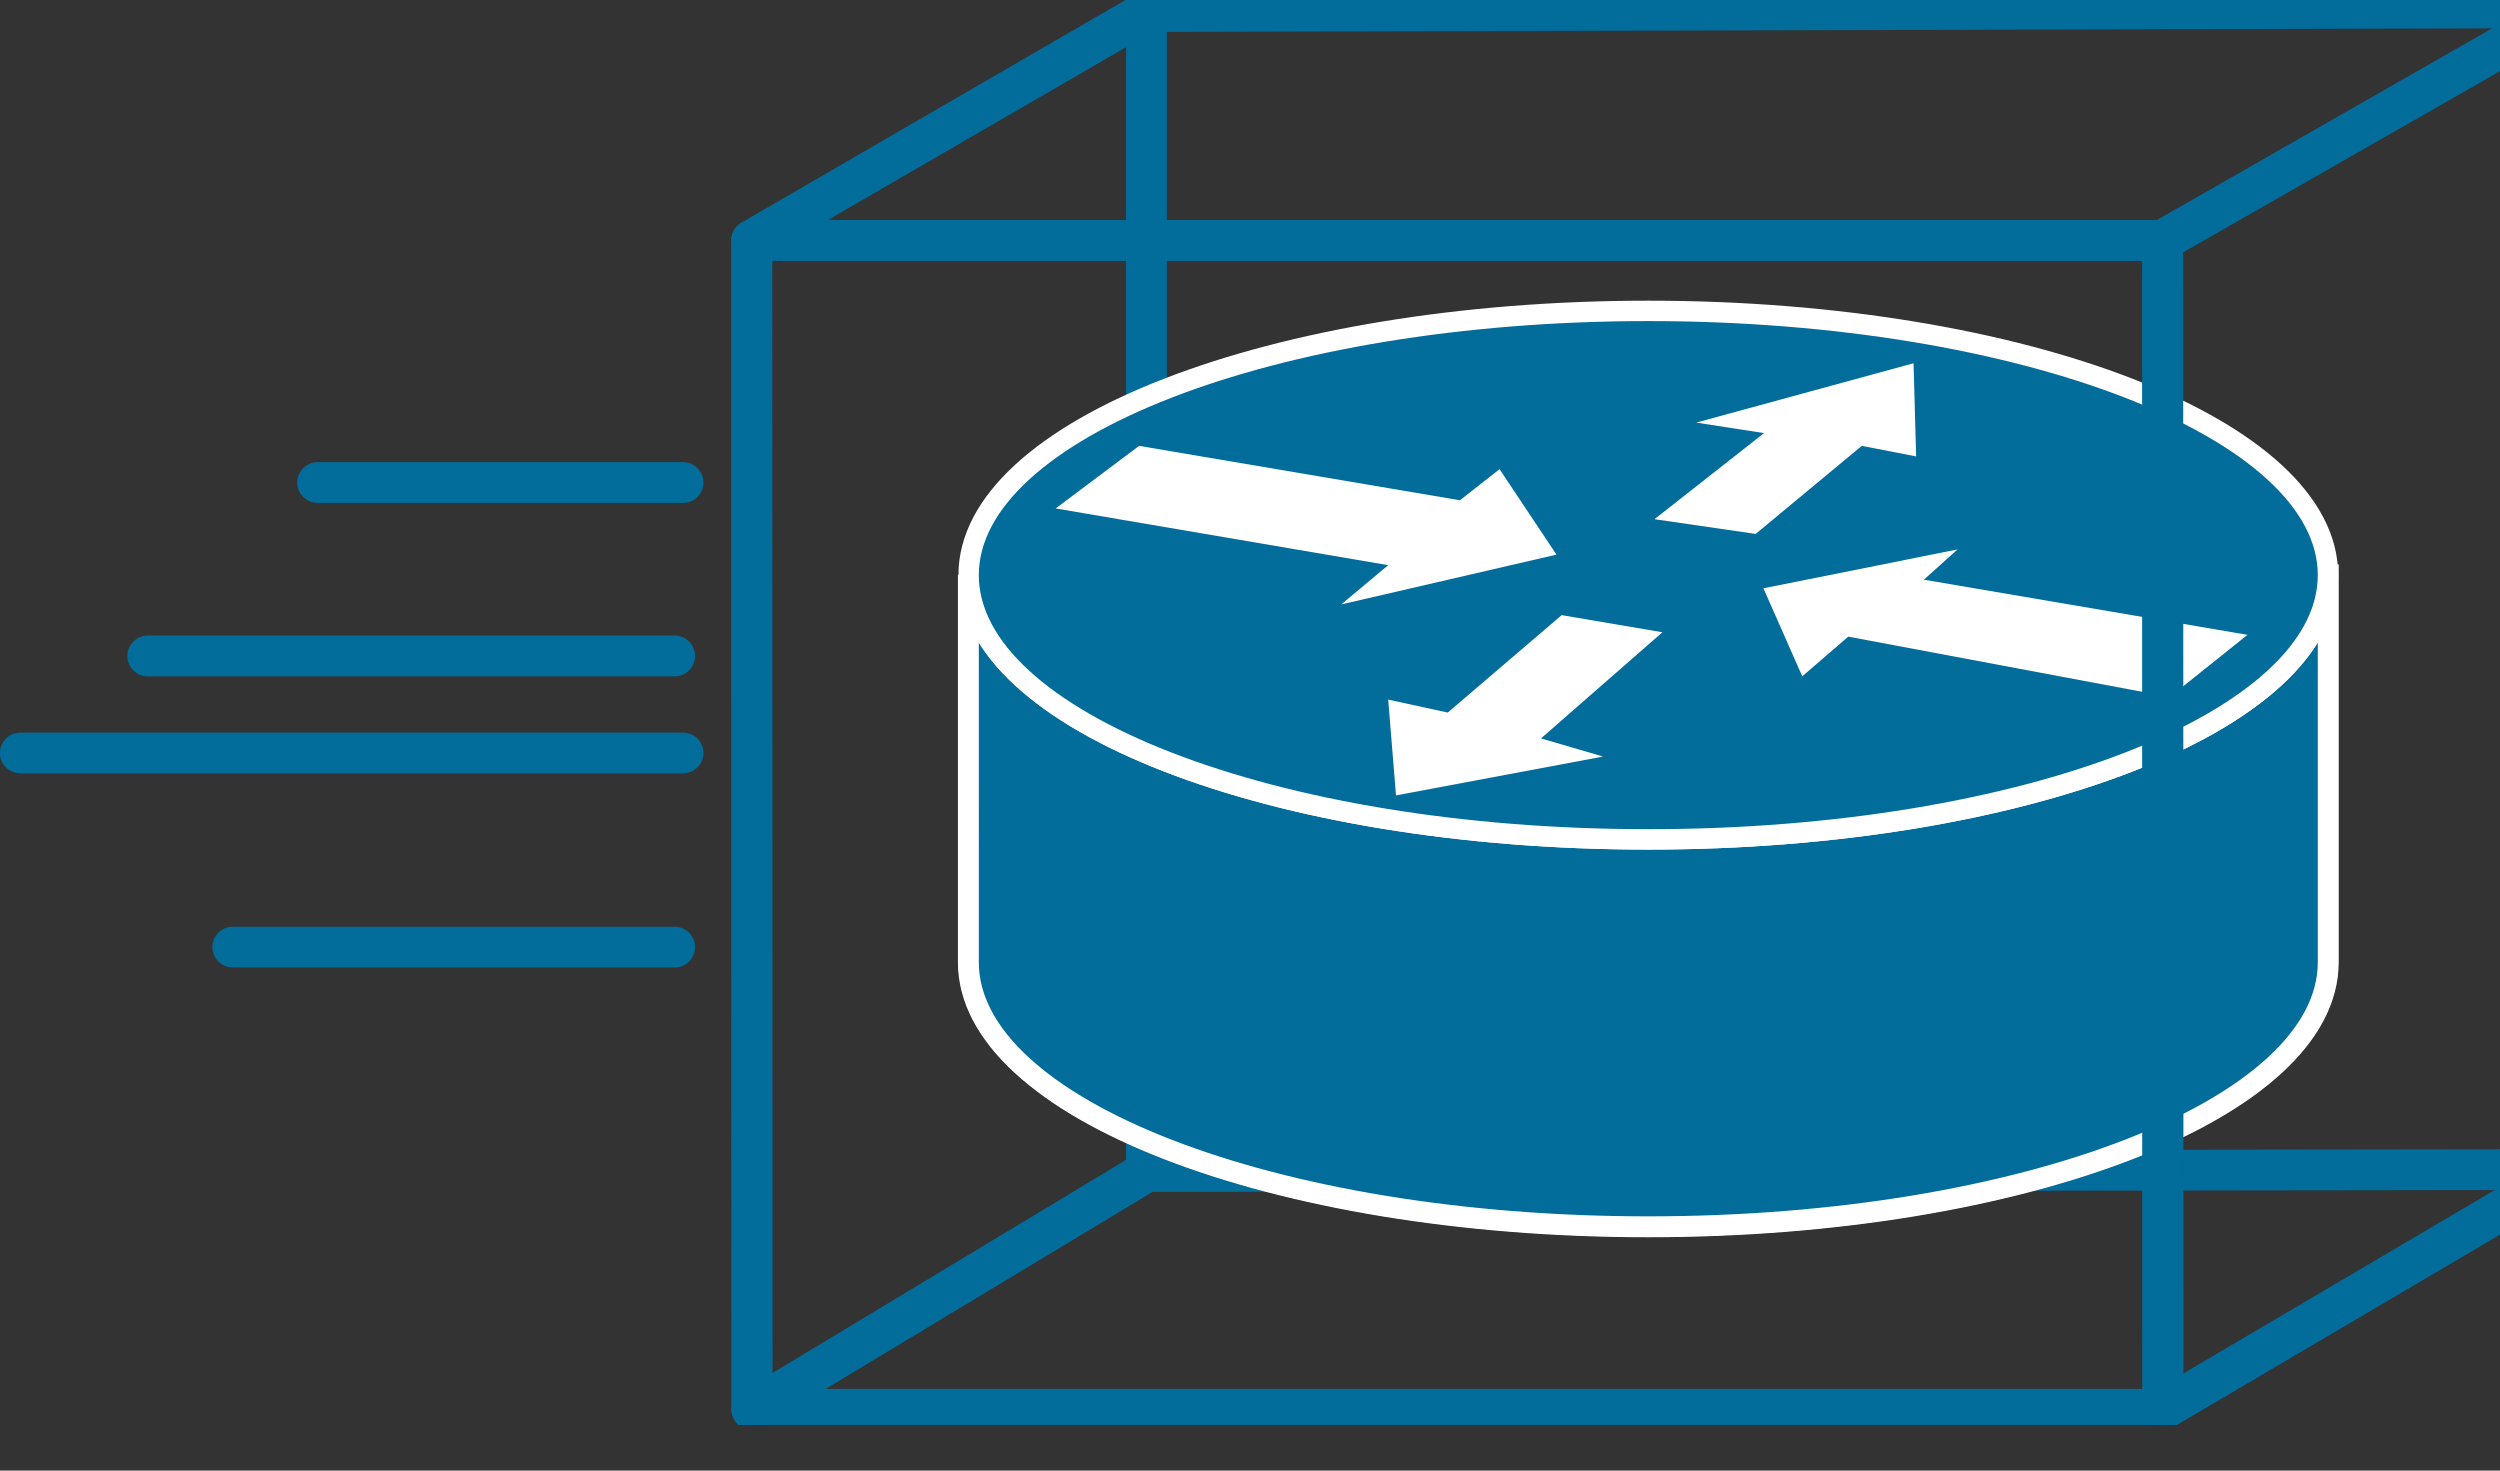 <svg xmlns="http://www.w3.org/2000/svg" viewBox="0 0 63.75 37.5" height="37.5" width="63.75"><rect x="0" y="0" width="63.75" height="37.5" fill="#333333" stroke="none"/><defs><clipPath id="a"><path d="M0 9v282h509V9H0z"/></clipPath></defs><g clip-path="url(#a)" transform="matrix(.13 0 0 -.13 0 37.5)"><path d="M424.262 12.012H147.5l77.379 46.64 279.223.391-79.84-47.031z" fill="none" stroke="#026c9b" stroke-width="8" stroke-linecap="round" stroke-linejoin="round"/><path d="M224.879 58.652L147.5 12.012l-.039 229.301 77.418 44.878V58.652z" fill="none" stroke="#026c9b" stroke-width="8" stroke-linecap="round" stroke-linejoin="round"/><path d="M456.641 175.652c0-28.64-59.692-51.839-133.321-51.839-73.629 0-133.32 23.199-133.32 51.839V99.711c0-28.629 59.691-51.84 133.32-51.84 73.629 0 133.321 23.211 133.321 51.84v75.941"/><path d="M456.641 175.652c0-28.64-59.692-51.839-133.321-51.839-73.629 0-133.32 23.199-133.32 51.839V99.711c0-28.629 59.691-51.84 133.32-51.84 73.629 0 133.321 23.211 133.321 51.84v75.941z" fill="none" stroke="#fff" stroke-width="4.2"/><path d="M456.641 175.652c0-28.64-59.692-51.839-133.321-51.839-73.629 0-133.32 23.199-133.32 51.839V99.711c0-28.629 59.691-51.84 133.32-51.84 73.629 0 133.321 23.211 133.321 51.84v75.941" fill="#026c9b"/><path d="M456.641 175.652c0-28.64-59.692-51.839-133.321-51.839-73.629 0-133.32 23.199-133.32 51.839V99.711c0-28.629 59.691-51.84 133.32-51.84 73.629 0 133.321 23.211 133.321 51.84v75.941z" fill="none" stroke="#fff" stroke-width="4"/><path d="M323.32 123.813c73.629 0 133.321 23.199 133.321 51.839 0 28.629-59.692 51.828-133.321 51.828-73.629 0-133.32-23.199-133.32-51.828 0-28.64 59.691-51.839 133.32-51.839" fill="#026c9b"/><path d="M323.32 123.813c73.629 0 133.321 23.199 133.321 51.839 0 28.629-59.692 51.828-133.321 51.828-73.629 0-133.32-23.199-133.32-51.828 0-28.64 59.691-51.839 133.32-51.839z" fill="none" stroke="#fff" stroke-width="4"/><path d="M294.141 196.434l11.168-16.762-42.219-9.77 9.211 7.7-65.231 11.128 16.371 12.274 62.93-10.672 7.77 6.102M353.52 155.801l-7.622 17.269 38.082 7.621-6.601-5.937 63.48-10.82-15.238-12.192-63.082 11.84-9.019-7.781M332.73 205.57l42.622 11.641.507-18.277-10.66 2.07-20.82-17.274-19.848 2.891 21.489 16.883-13.29 2.066M314.449 140.063l-40.621-7.622-1.527 18.789 11.679-2.539 22.348 19.11 19.762-3.36-23.82-20.82 12.179-3.558" fill="#fff"/><path d="M424.262 12.012H147.5l-.039 229.301h276.758l.043-229.301z" fill="none" stroke="#026c9b" stroke-width="8" stroke-linecap="round" stroke-linejoin="round"/><path d="M504.102 59.043l-79.84-47.031-.043 229.301 79.801 45.628.082-227.898z" fill="none" stroke="#026c9b" stroke-width="8" stroke-linecap="round" stroke-linejoin="round"/><path d="M424.219 241.313H147.461l77.418 44.878 279.141.75-79.801-45.628zM3.98 140.762h130M45.66 102.684h86.68M133.98 193.813H62.3M28.98 159.793h103.36" fill="none" stroke="#026c9b" stroke-width="8" stroke-linecap="round" stroke-linejoin="round"/></g></svg>